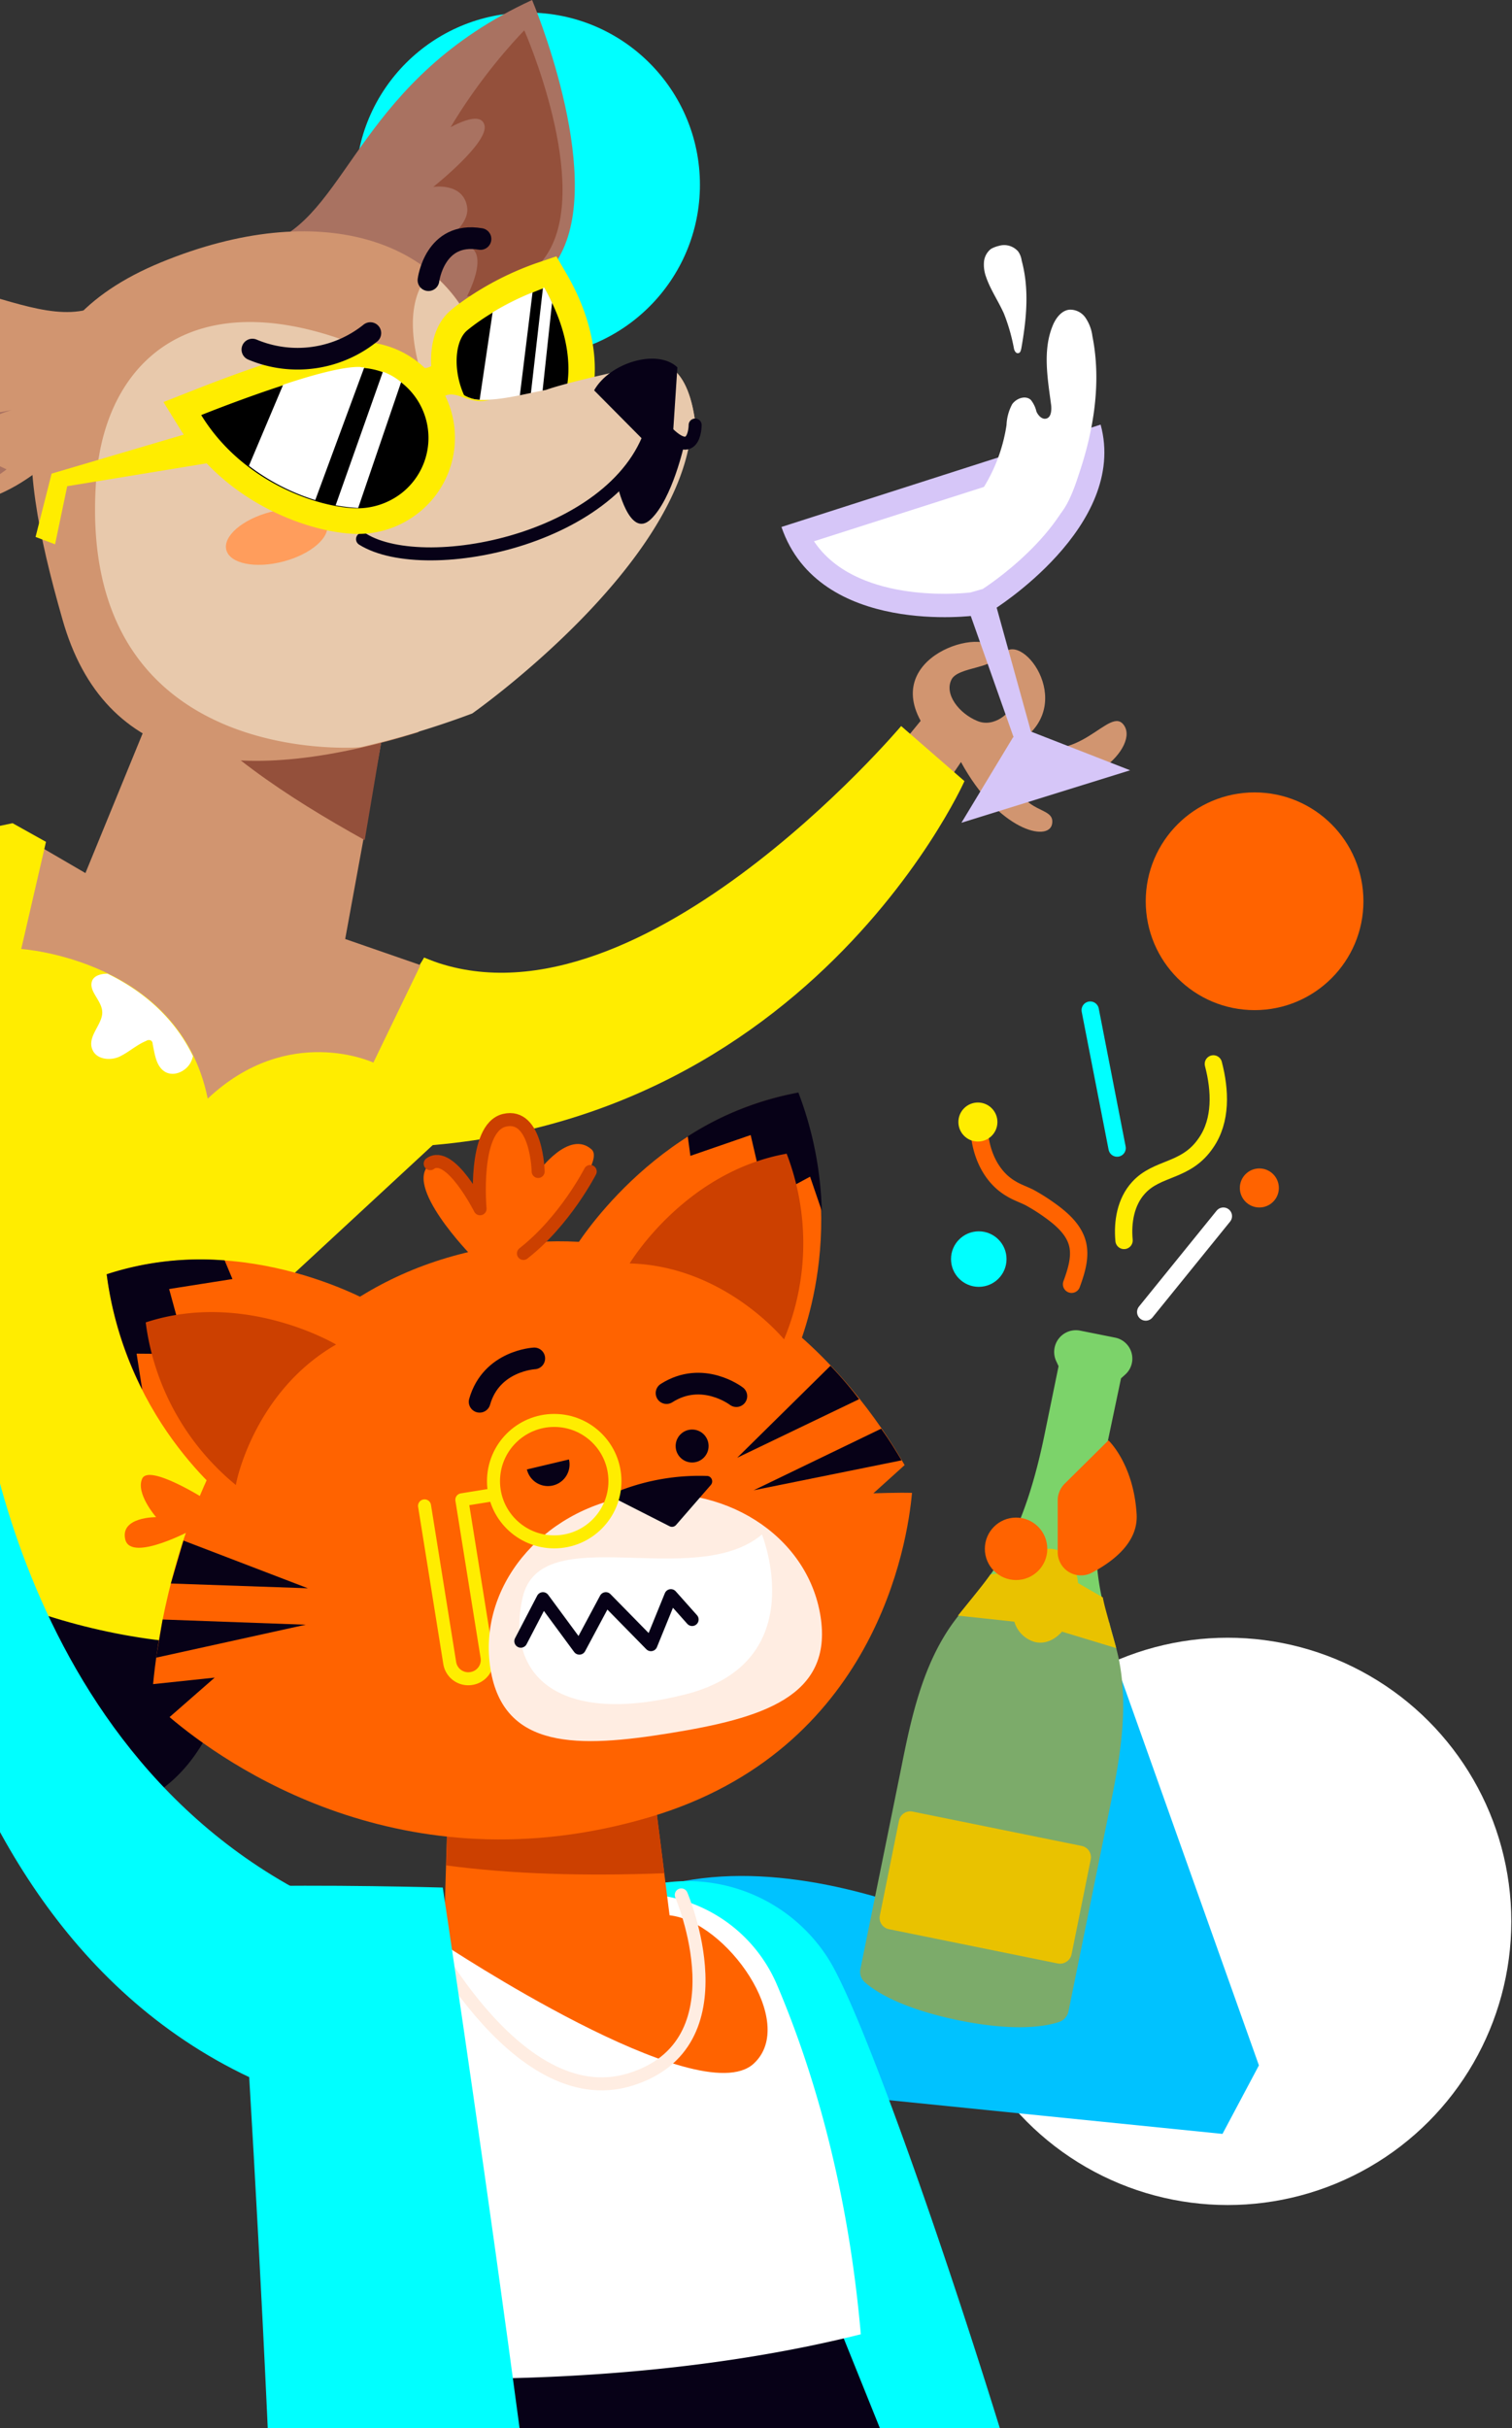 <svg xmlns="http://www.w3.org/2000/svg" xmlns:xlink="http://www.w3.org/1999/xlink" width="348.66" height="559.85" viewBox="0 0 348.66 559.85"><rect x="0" y="0" width="348.66" height="559.85" fill="#333333" stroke="none"/><defs><clipPath id="a"><rect width="348.66" height="559.85" transform="translate(1906 636)" fill="#fff"/></clipPath></defs><g transform="translate(-1906 -636)" clip-path="url(#a)"><g transform="translate(1919.1 612.727)"><g transform="translate(0 -689.827)"><circle cx="39.7" cy="39.7" r="39.7" transform="translate(68.9 716)" fill="aqua"/><circle cx="65.4" cy="65.4" r="65.4" transform="translate(204.6 1090.7)" fill="#fff"/><circle cx="25.1" cy="25.1" r="25.1" transform="translate(251.1 895.8)" fill="#ff6300"/><path d="M-10.2,902.9l-82.9,17.4,31.9,84.2,10.8-.7-12.2-65.6s57.7,4.7,60.5-6.1Z" fill="#ffed00"/><path d="M-50.4,1003.8l-15.5,21.4-24.5-22.9a13.2,13.2,0,0,1,13.7,4.3c7.5-13.4,17.4-6.5,17.4-6.5Z" fill="#d19570"/><ellipse cx="7.6" cy="3.8" rx="7.6" ry="3.8" transform="translate(99.182 800.917) rotate(-14.662)" fill="#ff9d5c"/><path d="M49.8,768.8c17.6-7.5,20.5-37.6,59.8-55.7,0,0,16.6,39.2,6.7,58.4s-36.7,14.3-36.7,14.3" fill="#a97261"/><path d="M107.8,720.1s-30,30-27.5,58.9c0,0,22.2,8.8,32.7-7.2C123.5,755.7,107.8,720.1,107.8,720.1Z" fill="#94503b"/><path d="M88.8,743.6s8.7-5.7,9.8-1.7c1.2,4-11.8,14.3-11.8,14.3s6.8-1.1,7.8,4.5-9.8,10.9-9.8,10.9,9-4.1,11.5-.7c2.5,3.5-2.5,12-2.5,12L76,779.3C76.2,779.4,77.9,756.7,88.8,743.6Z" fill="#a97261"/><path d="M186.1,895.3l13.1-16c-8.7-15.8,16.8-22.4,17.5-15.5.4,3.5-8.9,2.9-10.4,6-1.7,3.4,1.8,7.8,5.9,9.5,3.9,1.7,8-1.9,8.4-4.4.7-4.6-4.2-8.1-2.6-10.7,4-6.4,17.4,10.8,4.3,19.7,13.3,7,20.6-8.8,23.9-3.4s-10.7,18.6-25.7,11.6c2.2,9.1,9.8,6.7,9,11-.8,4.2-12.4,1.5-21-14.3l-13.4,19.7Z" fill="#d19570"/><path d="M84.7,933.9c48,20.1,110-53.4,110-53.4l14.6,12.7s-41.2,92.5-151.4,84Z" fill="#ffed00"/><path d="M225.5,884.9l-3.8,1.2-17.1-48.4,7.2-2.3Z" fill="#d6c6f8"/><path d="M215.8,853.8l-3.9,1.2s-36.1,5-44.8-20.4L240.7,811C247.1,834.5,215.8,853.8,215.8,853.8Z" fill="#d6c6f8"/><path d="M213.5,848.9c3.4-2.2,22.1-15.3,22.7-30.7l-61.6,19.7c9.4,14.1,32.8,12.2,36.1,11.8Z" fill="#fff"/><path d="M247.5,890.7l-38.9,12.1,11.9-19.7,4.2-1.3Z" fill="#d6c6f8"/><path d="M225.9,853.8" fill="none" stroke="#070117" stroke-linecap="round" stroke-linejoin="round" stroke-width="3"/><path d="M219,811.1a11.07,11.07,0,0,1,1.3-4.8c1-1.4,3.1-2.1,4.3-1a6.778,6.778,0,0,1,1.3,2.7c.4.9,1.3,1.9,2.3,1.6,1.1-.3,1.2-1.9,1.1-3-.8-6.1-2-12.6.3-18.3.7-1.8,2.1-3.7,4-3.8a4.271,4.271,0,0,1,3.7,2,9.655,9.655,0,0,1,1.5,4.1c2.3,11.5,0,23.6-4.1,34.6-1,2.8-2.3,5.7-4.5,7.6a17.682,17.682,0,0,1-6.3,3.1A54.438,54.438,0,0,1,214,838a13.408,13.408,0,0,1-4,0,22.531,22.531,0,0,1-4.4-1.4c-1.8-.7-1-.9.5-2.2A38.189,38.189,0,0,0,219,811.1Z" fill="#fff"/><path d="M222.5,773.2a4.851,4.851,0,0,0-.8-2.1,4.265,4.265,0,0,0-4.5-1.3,6.7,6.7,0,0,0-1.8.7,4.27,4.27,0,0,0-1.6,3,8.279,8.279,0,0,0,.5,3.5c1,2.9,2.8,5.5,4.1,8.4a43.206,43.206,0,0,1,2.3,8c.1.6.5,1.3,1.1,1.1.4-.1.5-.6.6-1C223.6,786.7,224.3,779.9,222.5,773.2Z" fill="#fff"/><path d="M41.1,1093.3c-6.8,37.8-29.8,43.2-61.1,37.6s-58.9-20.2-52.1-58,37.6-63.9,68.9-58.3S47.9,1055.5,41.1,1093.3Z" fill="#070117"/><path d="M89,937.4c-7.6,1.7-24,48.5-50.3,40.5C-35.4,955.5-6.1,907-6.1,907l12.7,7.4,24.7-60.3,44.9,22.5-9.7,53Z" fill="#d19570"/><path d="M71,906.8c-18-10-35.2-21.3-46.6-36l6.8-16.7,44.9,22.5Z" fill="#94503b"/><path d="M24,773.6c36.7-15.1,65.5-5.1,73.3,18.5,5.4,16.4,23.1,9.8,34.3,8.2l-2.8,10L60.5,842.5S89.3,880.1,83.1,882c-42,12.9-72.2,7.9-81.8-26.1C-9.9,816.8-11.9,788.4,24,773.6Z" fill="#d19570"/><path d="M97.2,792.1a34.115,34.115,0,0,0-11-16.2c-3.5,3.7-6.1,10.7-2,24-47.1-26.5-72.7-7.4-75.1,23.5-5.1,67.3,60.7,62,60.7,62l-5.3-40-4.2-3,3.6-1.7-1.3-9.6L113,817.5l6.6-3.1-6.9-11.5C106,802.9,100,800.6,97.2,792.1Z" fill="#e8c9ac"/><path d="M37.1,811-1.2,822.3l-3.7,14.6,4.5,1.7,2.8-13.4L42,818.7Z" fill="#ffed00"/><path d="M114.9,812.8h0a14.15,14.15,0,0,1-8.4,3.2,12.973,12.973,0,0,1-5.1-.8,16.682,16.682,0,0,1-5.1-3c-5.2-4.4-7.1-11.1-7.1-16a16.049,16.049,0,0,1,.8-5.1,9.018,9.018,0,0,1,2.7-4.2,7.008,7.008,0,0,1,1-.8c7.6-6,17.2-9.3,17.7-9.5l2.3-.8,1.2,2.2a48.656,48.656,0,0,1,4.6,10.6,34.294,34.294,0,0,1,1.4,9.2,24.539,24.539,0,0,1-1,7.4,15.556,15.556,0,0,1-2.7,5.3A12.511,12.511,0,0,1,114.9,812.8Z"/><path d="M113,810.5a12.1,12.1,0,0,0,2-1.9c3.3-3.9,5.5-15-2.6-29.1,0,0-10.3,3.6-17.8,9.8-3.9,3.3-3.3,14.9,3.6,20.7,5.7,4.6,11.2,3.3,14.8.5m3.7,4.7h0c-5.4,4.2-14.1,6.2-22.3-.7-6-5.1-8.1-12.8-8.1-18.3,0-5,1.6-9.1,4.6-11.6l1.1-.9a69.244,69.244,0,0,1,18.5-9.9l4.7-1.6,2.5,4.3c9,15.7,7.3,29.6,2,36A26.118,26.118,0,0,1,116.7,815.2Z" fill="#ffed00"/><path d="M109.7,780.5a65.815,65.815,0,0,0-9.2,4.6L97,808.7l1.2,1.2a11.731,11.731,0,0,0,7.5,3.1Z" fill="#fff"/><path d="M111.1,811.7l3.1-28.8a39.062,39.062,0,0,0-1.8-3.5l-.3.1-3.8,33.2A9.38,9.38,0,0,0,111.1,811.7Z" fill="#fff"/><path d="M137.9,809.5c0,12.5-32.3,39.8-67.4,27.9-2.9-17.1,17.2-22.9,18.2-33.6,8.2,11.5,49.2-6.9,49.2-6.9s7.6-1.6,9.4,14.3C147.5,813.5,145.7,820.3,137.9,809.5Z" fill="#d19570"/><path d="M69.9,885.4c-13.3-8.2-29.8-21.9-28.1-39.2,2.7-28.8,46.8-40.8,45.9-45.5,6.4,7.4,16,4,25.1,2.3,6.1-2.2,25.1-6.1,25.1-6.1s7.6-1.6,9.4,14.3c.3,2.4-1.5,9.2-9.3-1.6,0,12.5-32.1,39.6-67.1,28L146.4,811c-1.9,32.4-50.6,66.6-50.6,66.6h0A202.338,202.338,0,0,1,69.9,885.4Z" fill="#e8c9ac"/><path d="M129.2,824.7l9-14.8,6.5,5.6S142,828,137,832.8,129.2,824.7,129.2,824.7Z" fill="#070117"/><path d="M85.7,777.7s1.4-11.3,12-9.5" fill="none" stroke="#070117" stroke-linecap="round" stroke-miterlimit="10" stroke-width="5"/><path d="M123.9,803.1,135.7,815c1-.2,1.5-4.8,2.5-5.1,1.3-.4,3,3.5,3.9,3.1l1-15.2C138.5,793.4,127.5,796.7,123.9,803.1Z" fill="#070117"/><path d="M147.2,811.1s0,10.4-9.3-1.6c-5.9,27.6-52.7,37.1-67.4,27.9" fill="none" stroke="#070117" stroke-linecap="round" stroke-linejoin="round" stroke-width="3"/><path d="M13.4,781.3c-16.8,13.3-38.7-14-80.2-2.5,0,0,12.7,40.5,32.6,48.8S3,814.8,3,814.8" fill="#d19570"/><path d="M-60.9,783s42.2,3.5,59,27c0,0-11.2,21-29.6,15.6S-60.9,783-60.9,783Z" fill="#a97261"/><path d="M-31.3,788.7s-10.2,1.3-8.6,5.1c1.7,3.8,18.2,3.3,18.2,3.3s-5.9,3.6-3.1,8.5,14.5,2,14.5,2-9.6,2.7-9.2,6.9,9.6,7.5,9.6,7.5L1.3,807.8C1.5,807.7-14.5,791.5-31.3,788.7Z" fill="#d19570"/><ellipse cx="12" cy="5.9" rx="12" ry="5.9" transform="translate(37.597 834.196) rotate(-14.662)" fill="#ff9d5c"/><path d="M34.8,966.4c-6.5-32.1-43-34.5-43-34.5l5.7-24.7-7.7-4.3L-28,932.2l5.9,53.7-5.5,12.2-56.5,30.8s59.3,78.3,151.1,60.9l-27.8-61.3,4.3-11.4L92,972.2l12.1-30.5-19.4-7.8L73,958.1S53.4,948.9,34.8,966.4Z" fill="#ffed00"/><path d="M81.4,829.1a17.873,17.873,0,0,1-5.6,3,18.246,18.246,0,0,1-6.6,1,38.028,38.028,0,0,1-8.8-1.4,52.184,52.184,0,0,1-10.3-4,49.873,49.873,0,0,1-10.4-7,46.812,46.812,0,0,1-8.9-10.5l-1.9-3,3.3-1.3c.1,0,7-2.8,15-5.6,4.7-1.6,8.9-2.9,12.3-3.8,4.6-1.2,7.9-1.8,10.3-1.7a18.639,18.639,0,0,1,7.4,1.7,18.077,18.077,0,0,1,6,4.2,19.414,19.414,0,0,1,4,6.2,19.219,19.219,0,0,1,1.4,7.5A18.769,18.769,0,0,1,81.4,829.1Z"/><path d="M79.5,826.8a16.169,16.169,0,0,0-9.7-28.9c-9-.2-36.5,10.9-36.5,10.9,9.5,15.5,26.9,21.3,35.8,21.5a16.713,16.713,0,0,0,10.4-3.5m3.7,4.7a22.4,22.4,0,0,1-14.1,4.7c-10.5-.2-30.1-6.9-40.8-24.4l-3.7-6,6.6-2.6c4.8-1.9,29.2-11.5,38.8-11.3a21.983,21.983,0,0,1,15.6,6.8,22.038,22.038,0,0,1-2.4,32.8Z" fill="#ffed00"/><path d="M72.3,789.9a26.793,26.793,0,0,1-27.2,3.8" fill="none" stroke="#070117" stroke-linecap="round" stroke-miterlimit="10" stroke-width="5"/><path d="M75.2,798.8,64.3,829.6a40.954,40.954,0,0,0,4.9.6h.3l9.9-29A14.724,14.724,0,0,0,75.2,798.8Z" fill="#fff"/><path d="M70.9,797.8a3.4,3.4,0,0,1-1-.1c-3.8-.1-10.8,1.8-17.7,4.1l-7.9,18.7a49.492,49.492,0,0,0,15.3,7.9Z" fill="#fff"/><path d="M82.1,797.7c3.6,1,5.6-.4,6-3.1,0,0,1.6,11.8,11.7,10.7-4.2,1.3-7.2-2-9.9-1.1s.3,3.2.3,8.6C90.1,812.8,78.5,796.7,82.1,797.7Z" fill="#ffed00"/><path d="M10,1560.9a94.206,94.206,0,0,1-21.1-3,11.012,11.012,0,0,1-7.7-13.5h0a11.012,11.012,0,0,1,13.5-7.7c7.6,2,29.6,5.3,40.1-4.2,6.3-5.7,8.3-16,5.9-30.9-1.7-10.9-5.8-23.5-10.1-36.9-7.9-24.6-16.9-52.5-14.8-80.7,2.6-33.4,20.2-60.5,53.9-82.8a10.969,10.969,0,0,1,12.1,18.3C20,1360.4,36,1410,51.5,1458c4.6,14.2,8.9,27.5,10.9,40.2,3.6,22.7-.8,39.8-13,50.7C38,1559.2,22.5,1561.3,10,1560.9Z" fill="#ff6300"/><path d="M-18.7,1544.5A10.978,10.978,0,0,0-11,1558h0a86.742,86.742,0,0,0,15.1,2.6l-5.8-5.5,11.3-4.2-11-5.7,10.3-6.4h0a66.7,66.7,0,0,1-14.1-2.1A11.072,11.072,0,0,0-18.7,1544.5Z" fill="#070117"/><path d="M51,1458.9c-7.6,4.1-14.1,6.2-20,6.7,1,3,2,6.1,2.9,9,6.4-.8,13.2-3.1,20.8-7.1-.9-2.9-1.9-5.9-2.9-9A5.9,5.9,0,0,1,51,1458.9Z" fill="#070117"/><path d="M61.9,1495.1c-.7-3.5-1.4-7.1-2.4-10.7-5.2,5.6-10.6,10.2-17,11.1-.9.1-1.9.2-2.9.3.4,2,.8,4,1.1,5.9.2,1.1.3,2.2.4,3.2a24.746,24.746,0,0,0,2.7-.3C51.1,1503.5,57,1499.5,61.9,1495.1Z" fill="#070117"/><path d="M46.4,1356.2a69.881,69.881,0,0,1,5.1-8.2c-.4-.1-.9-.2-1.3-.3a36.974,36.974,0,0,1-17.7-11c-1.8,2.7-3.5,5.4-5,8.1A45.978,45.978,0,0,0,46.4,1356.2Z" fill="#070117"/><path d="M39.6,1525.7l19.7,9.9a44.38,44.38,0,0,0,3-8.9l-20.6-10.4A36.7,36.7,0,0,1,39.6,1525.7Z" fill="#070117"/><path d="M37.4,1415.3c.8-.1,1.5-.3,2.2-.4-.6-3.1-1-6.1-1.4-9.2a16.962,16.962,0,0,1-2.2.4c-6.6,1-13.1-1.3-20.2-4.8.2,3.6.6,7.1,1.1,10.7C23.3,1414.6,30.2,1416.3,37.4,1415.3Z" fill="#070117"/><path d="M46.1,1320.4c-2.2,2.2-4.4,4.5-6.4,6.9a126.47,126.47,0,0,0,19.6,11.1c2.2-2.3,4.6-4.7,7.2-7A129.222,129.222,0,0,1,46.1,1320.4Z" fill="#070117"/><path d="M24,1428.6l-1.5.1a16.417,16.417,0,0,0-2.3.2c.7,3.1,1.5,6.1,2.3,9.1h.6l1.5-.1a75.713,75.713,0,0,0,19.5-3.8c-.8-3-1.6-6-2.3-9A63.175,63.175,0,0,1,24,1428.6Z" fill="#070117"/><path d="M36.5,1549.3a25.112,25.112,0,0,1-11.2-11.8,42.706,42.706,0,0,1-9.4,1.4,33.7,33.7,0,0,0,16.5,18.7,3.553,3.553,0,0,0,.9.4,46.194,46.194,0,0,0,12.6-6.2A23.459,23.459,0,0,1,36.5,1549.3Z" fill="#070117"/><path d="M23.3,1377.9a116.139,116.139,0,0,1,15.6-.4c.6-3.1,1.4-6.2,2.3-9.2H39a119.321,119.321,0,0,0-16.9.5c-1.4.2-2.8.4-4.1.7a85.144,85.144,0,0,0-1.7,10.1A28.62,28.62,0,0,1,23.3,1377.9Z" fill="#070117"/><path d="M124,1155c40.6-27.1,106,13.2,106,13.2l-8.2-75,19.5-4.8,35.9,100.9-8.4,15.8-130.6-13.2Z" fill="#00c2ff"/><path d="M157.5,1647.8l-21.4-.6-4.8-35.1,21.4.6Z" fill="#ff6300"/><path d="M141.7,1147l-9.8,1s-53.1,174-41.5,241.7c6.1,35.8,146.4-.2,147.4-35.4.7-22.3-46.8-169-59.9-189.6A38.444,38.444,0,0,0,141.7,1147Z" fill="aqua"/><path d="M173.6,1252.7c-1.1,37.8-22.7,46.5-53.9,45.5s-60.2-11.1-59-48.9,27.4-67.7,58.6-66.8S174.7,1214.9,173.6,1252.7Z" fill="#070117"/><path d="M54,1261.3l77.5,365.9,25.1.8-35.8-359.1Z" fill="#070117"/><path d="M173.1,1623.5l8.9-22.4-16.5-13.4-9.7,20.3C158.3,1634.5,173.1,1623.5,173.1,1623.5Z" fill="#ff6300"/><path d="M156.6,1605.1s.9,13.1,18.3,13.7c2.1,24.5,22.9,27.6,14.3,44.3,0,0-9.3-1.9-24.8-16.3-13.6-12.6-18.1-18.9-23.2-35.2C152.1,1605.8,156.6,1605.1,156.6,1605.1Z" fill="#fff"/><line x1="11" y2="0.2" transform="translate(170.2 1626.2)" fill="none" stroke="#070117" stroke-linecap="round" stroke-linejoin="round" stroke-width="3"/><line x1="10" y2="4.5" transform="translate(173.5 1632.9)" fill="none" stroke="#070117" stroke-linecap="round" stroke-linejoin="round" stroke-width="3"/><path d="M125.8,1274.1,208,1435.7l-48.9,162.2a30.771,30.771,0,0,0,20.8,15.7l74.6-180-79.1-196.4Z" fill="#070117"/><path d="M59.2,1260.2s64.7,6.5,126.2-8.9c-3.1-35.7-11.8-62.9-19.3-80.5a34.422,34.422,0,0,0-35.6-20.8l-65.4,7.4Z" fill="#fff"/><path d="M141.3,1154.7c13,1.4,29.7,24.7,19.4,34.2-12.6,11.6-71.5-27.5-71.5-27.5l2.8-92.1,39.2,5.5Z" fill="#ff6300"/><path d="M144,1150s14.8,34.5-11.9,42.6-48.8-37.3-48.8-37.3" fill="none" stroke="#ffede2" stroke-linecap="round" stroke-linejoin="round" stroke-width="3"/><path d="M89.8,1143.2c15,2,31.8,2.5,50.3,1.8l-8.9-70.2L92,1069.3Z" fill="#cc4000"/><path d="M188.3,1057.4l7.2-6.5c-8-14.1-39.7-61.9-98.4-49.6-62.8,13.2-73.3,83-74.9,100.1l14.2-1.5L26,1109c12.7,10.8,53.7,39.9,110.6,23.1,52.2-15.4,59.6-63.3,60.6-74.8C194.3,1057.2,188.3,1057.4,188.3,1057.4Z" fill="#ff6300"/><path d="M89,1148.3s-28-.8-47.4-.2c0,0,12.4,181.1,9.9,262.9,0,0,65.8,8.3,66.8-26.9S89,1148.3,89,1148.3Z" fill="aqua"/><path d="M57.2,1308.8s28.6-7.4,37.5-33.2" fill="none" stroke="#00c2ff" stroke-linecap="round" stroke-linejoin="round" stroke-width="3"/><path d="M95.7,1002.7s-16.2-16.5-9.5-21.3c4.6-3.3,11.5,10.4,11.5,10.4s-1.7-18.6,5.6-20.4c7.5-1.8,7.8,11.8,7.8,11.8s7-9.7,12.2-5.1c4,3.5-15.6,24-15.6,24" fill="#ff6300"/><path d="M86.1,981.4c4.6-3.3,11.5,10.4,11.5,10.4s-1.7-18.6,5.6-20.4c7.5-1.8,7.8,11.8,7.8,11.8" fill="none" stroke="#cc4000" stroke-linecap="round" stroke-linejoin="round" stroke-width="3"/><path d="M123,983.2s-5.8,11.4-15.4,18.9" fill="none" stroke="#cc4000" stroke-linecap="round" stroke-miterlimit="10" stroke-width="3"/><path d="M157.6,1641.1s3.4,3.7,5.8,21.2l-68.5-2.1c-2.5-18.3,30.6-14.2,39.6-19.8C149.2,1646,157.6,1641.1,157.6,1641.1Z" fill="#fff"/><line x1="1.4" y1="11" transform="translate(130 1637.7)" fill="none" stroke="#070117" stroke-linecap="round" stroke-linejoin="round" stroke-width="3"/><line x1="5.6" y1="10.3" transform="translate(119.4 1640.3)" fill="none" stroke="#070117" stroke-linecap="round" stroke-linejoin="round" stroke-width="3"/><path d="M74,1014.2s-30-18-62.5-7.3c4.5,35.2,29.6,53.4,29.6,53.4Z" fill="#ff6300"/><path d="M38.7,1003.7a69.707,69.707,0,0,0-27.2,3.2,82.284,82.284,0,0,0,8.2,26.6l-1.3-8.3,11.6.1-4.1-15,14.6-2.3Z" fill="#070117"/><path d="M64.4,1023.1s-21.1-12.6-43.9-5.1a57.954,57.954,0,0,0,20.8,37.5C41.2,1055.4,45.3,1034.1,64.4,1023.1Z" fill="#cc4000"/><path d="M29.2,1068.3l28.7,11-31.6-1.1Z" fill="#070117"/><path d="M24.4,1086.5l33,1.2-34.5,7.6Z" fill="#070117"/><path d="M178.4,1028l-21.5,21.2,28.1-13.5A87.763,87.763,0,0,0,178.4,1028Z" fill="#070117"/><path d="M190.1,1042.5l-29.4,14.2,34.1-6.9C193.6,1047.8,192.1,1045.3,190.1,1042.5Z" fill="#070117"/><path d="M119.3,1001.1s18-30,51.6-36c12.6,33.1-.9,61-.9,61Z" fill="#ff6300"/><path d="M145.5,975.1A70.642,70.642,0,0,1,171,965a82.35,82.35,0,0,1,5.4,27.3l-2.7-7.9-10.2,5.5L160,974.8l-13.9,4.8Z" fill="#070117"/><path d="M132.1,1004.4s12.6-21.1,36.2-25.3a57.575,57.575,0,0,1-.6,42.8C167.7,1022,154.1,1005,132.1,1004.4Z" fill="#cc4000"/><path d="M100.2,1057.8l-6.8,1.1,5.8,36.2a4.322,4.322,0,0,1-3.6,5h0a4.322,4.322,0,0,1-5-3.6l-5.8-36.2" fill="none" stroke="#ffed00" stroke-linecap="round" stroke-linejoin="round" stroke-width="3"/><path d="M176.1,1085.7c3,18.7-13.7,23.6-34.7,27s-38.4,3.9-41.4-14.8,11.6-36.6,32.6-39.9S173.1,1067,176.1,1085.7Z" fill="#ffede2"/><path d="M246.1,999.1c-.4-4.3.4-8.9,3.3-12.1,4.4-4.9,11-3.6,15.6-10.4,3.6-5.2,3.3-12.1,1.7-18.2" fill="none" stroke="#ffed00" stroke-linecap="round" stroke-miterlimit="10" stroke-width="4"/><path d="M234,1009.2c1.1-3,2.1-6.2,1.4-9.2-.8-3.4-3.7-5.9-6.5-7.9a44.346,44.346,0,0,0-4.6-2.9c-1.4-.7-2.9-1.2-4.2-2-5.4-3.1-7.8-9.9-7.4-16.1" fill="none" stroke="#ff6300" stroke-linecap="round" stroke-miterlimit="10" stroke-width="4"/><line x1="6.2" y1="31.8" transform="translate(238.3 946)" fill="none" stroke="aqua" stroke-linecap="round" stroke-miterlimit="10" stroke-width="4"/><line y1="22.1" x2="17.9" transform="translate(251.1 993.5)" fill="none" stroke="#fff" stroke-linecap="round" stroke-miterlimit="10" stroke-width="4"/><circle cx="6.4" cy="6.4" r="6.4" transform="translate(206.2 997)" fill="aqua"/><circle cx="4.5" cy="4.5" r="4.5" transform="translate(207.9 967.3)" fill="#ffed00"/><circle cx="4.5" cy="4.5" r="4.5" transform="translate(272.8 982.5)" fill="#ff6300"/><path d="M129.7,1059.1l11.6,5.9a1.237,1.237,0,0,0,1.5-.3l8-9.2a1.272,1.272,0,0,0-.1-1.8,1.136,1.136,0,0,0-.8-.3,50.969,50.969,0,0,0-20.1,3.4,1.252,1.252,0,0,0-.7,1.6A.877.877,0,0,0,129.7,1059.1Z" fill="#070117"/><circle cx="14" cy="14" r="14" transform="translate(100.7 1040.6)" fill="none" stroke="#ffed00" stroke-linecap="round" stroke-linejoin="round" stroke-width="3"/><path d="M225.3,1106.6" fill="#ffede2"/><path d="M-21.9,1037.9l-1.6-16.8s9.4-6.5,10.1-10.6-7.3-1.8-7.3-1.8,10-19.9-8.2-24.6-21.6,28.9-8.8,36.8l1.1,21Z" fill="#ff6300"/><line x1="6" y2="21.7" transform="translate(-26.6 988.9)" fill="none" stroke="#cc4000" stroke-linecap="round" stroke-linejoin="round" stroke-width="3"/><line x1="1.8" y2="23.8" transform="translate(-34.3 983.6)" fill="none" stroke="#cc4000" stroke-linecap="round" stroke-linejoin="round" stroke-width="3"/><path d="M65,1153.5c-77.4-33.9-83.7-128.3-83.7-128.3l-21.6,4s.7,125.1,86.8,163.8C72.4,1172.5,65,1153.5,65,1153.5Z" fill="aqua"/><path d="M8.3,955.3c1,2.1,4.1,2.4,6.2,1.4s3.9-2.7,6.1-3.6a1.11,1.11,0,0,1,1.1-.1.909.909,0,0,1,.4.8c.5,2.4.8,5.3,3,6.5,2.1,1.1,4.9-.3,5.9-2.5a5.638,5.638,0,0,0,.4-1.2c-4.6-9.5-12.3-15.4-19.7-19-1.7,0-3,.5-3.5,1.5-1.2,2.7,2.9,5,2.2,8.2C9.9,949.9,6.9,952.5,8.3,955.3Z" fill="#fff"/><path d="M140.6,1034.3c8.3-5.3,16.1.7,16.1.7" fill="none" stroke="#070117" stroke-linecap="round" stroke-miterlimit="10" stroke-width="5"/><path d="M97.5,1036.3c2.7-9.5,12.6-10,12.6-10" fill="none" stroke="#070117" stroke-linecap="round" stroke-miterlimit="10" stroke-width="5"/><path d="M118.1,1049.6a4.984,4.984,0,0,1-9.7,2.3Z" fill="#070117"/><circle cx="3.8" cy="3.8" r="3.8" transform="translate(142.7 1042.7)" fill="#070117"/><path d="M162.6,1066.9c-15.6,13.1-51.1-3.8-55.2,14.6s8.9,29.6,37.8,22.2C174.4,1096.1,162.6,1066.9,162.6,1066.9Z" fill="#fff"/><path d="M34.1,1058.7s-12.8-8.1-14.4-4.7,3.2,8.9,3.2,8.9-8.4-.1-7.1,5.2c1.4,5.3,15.6-2.4,15.6-2.4" fill="#ff6300"/><path d="M206.5,1087.5c-6.9,9.7-9.5,21.7-11.8,33.3l-9.4,46.3a3.22,3.22,0,0,0,1.1,3.1c2.4,2.1,8.4,6,21.5,8.7,13.2,2.7,20.2,1.4,23.2.4a3.3,3.3,0,0,0,2.2-2.5l9.4-46.3c2.4-11.6,4.6-23.6,2.1-35.3-.6-2.7-1.4-5.3-2.1-8l-31-6.3C209.8,1083.2,208.1,1085.3,206.5,1087.5Z" fill="#7cab6a"/><path d="M245.4,1030.9l1-.9a4.937,4.937,0,0,0-2.4-8.5l-4-.8-4-.8a5.011,5.011,0,0,0-5.6,6.9l.6,1.3-3.2,15.6c-4.5,22-10.6,30.4-16.3,37.4l31,6.3c-2.5-8.7-4.8-18.8-.4-40.8Z" fill="#7cd36a"/><path d="M231.8,1089.3l12.5,3.8c-.5-1.9-1.1-3.8-1.6-5.8-.5-1.9-1.1-3.8-1.5-5.9l-5.7-3.3c-.4-4-2.4-7.2-5.5-7.8-3-.6-6.2,1.5-8.1,5l-6.6.8c-1.2,1.7-2.5,3.3-3.7,4.8-1.3,1.6-2.5,3.1-3.8,4.7l13,1.4a6.856,6.856,0,0,0,4.8,4.7C227.8,1092.2,230,1091.3,231.8,1089.3Z" fill="#e9c200"/><path d="M230.8,1165.8l-38.9-7.9a2.663,2.663,0,0,1-2.1-3.2l4.4-21.8a2.663,2.663,0,0,1,3.2-2.1l38.9,7.9a2.663,2.663,0,0,1,2.1,3.2l-4.4,21.8A2.738,2.738,0,0,1,230.8,1165.8Z" fill="#e9c200"/><path d="M242.5,1045.2s5.8,5.4,6.5,17c.4,6.4-5.2,10.8-10.3,13.5a5.371,5.371,0,0,1-7.9-4.7v-12a5.464,5.464,0,0,1,1.6-3.8Z" fill="#ff6300"/><circle cx="7.2" cy="7.2" r="7.2" transform="translate(214 1063)" fill="#ff6300"/><path d="M146.5,1086.5l-4.9-5.5-4.6,11.3-10.4-10.6-6.1,11.4-8.4-11.4-5.1,9.8" fill="none" stroke="#070117" stroke-linecap="round" stroke-linejoin="round" stroke-width="3"/></g></g></g></svg>